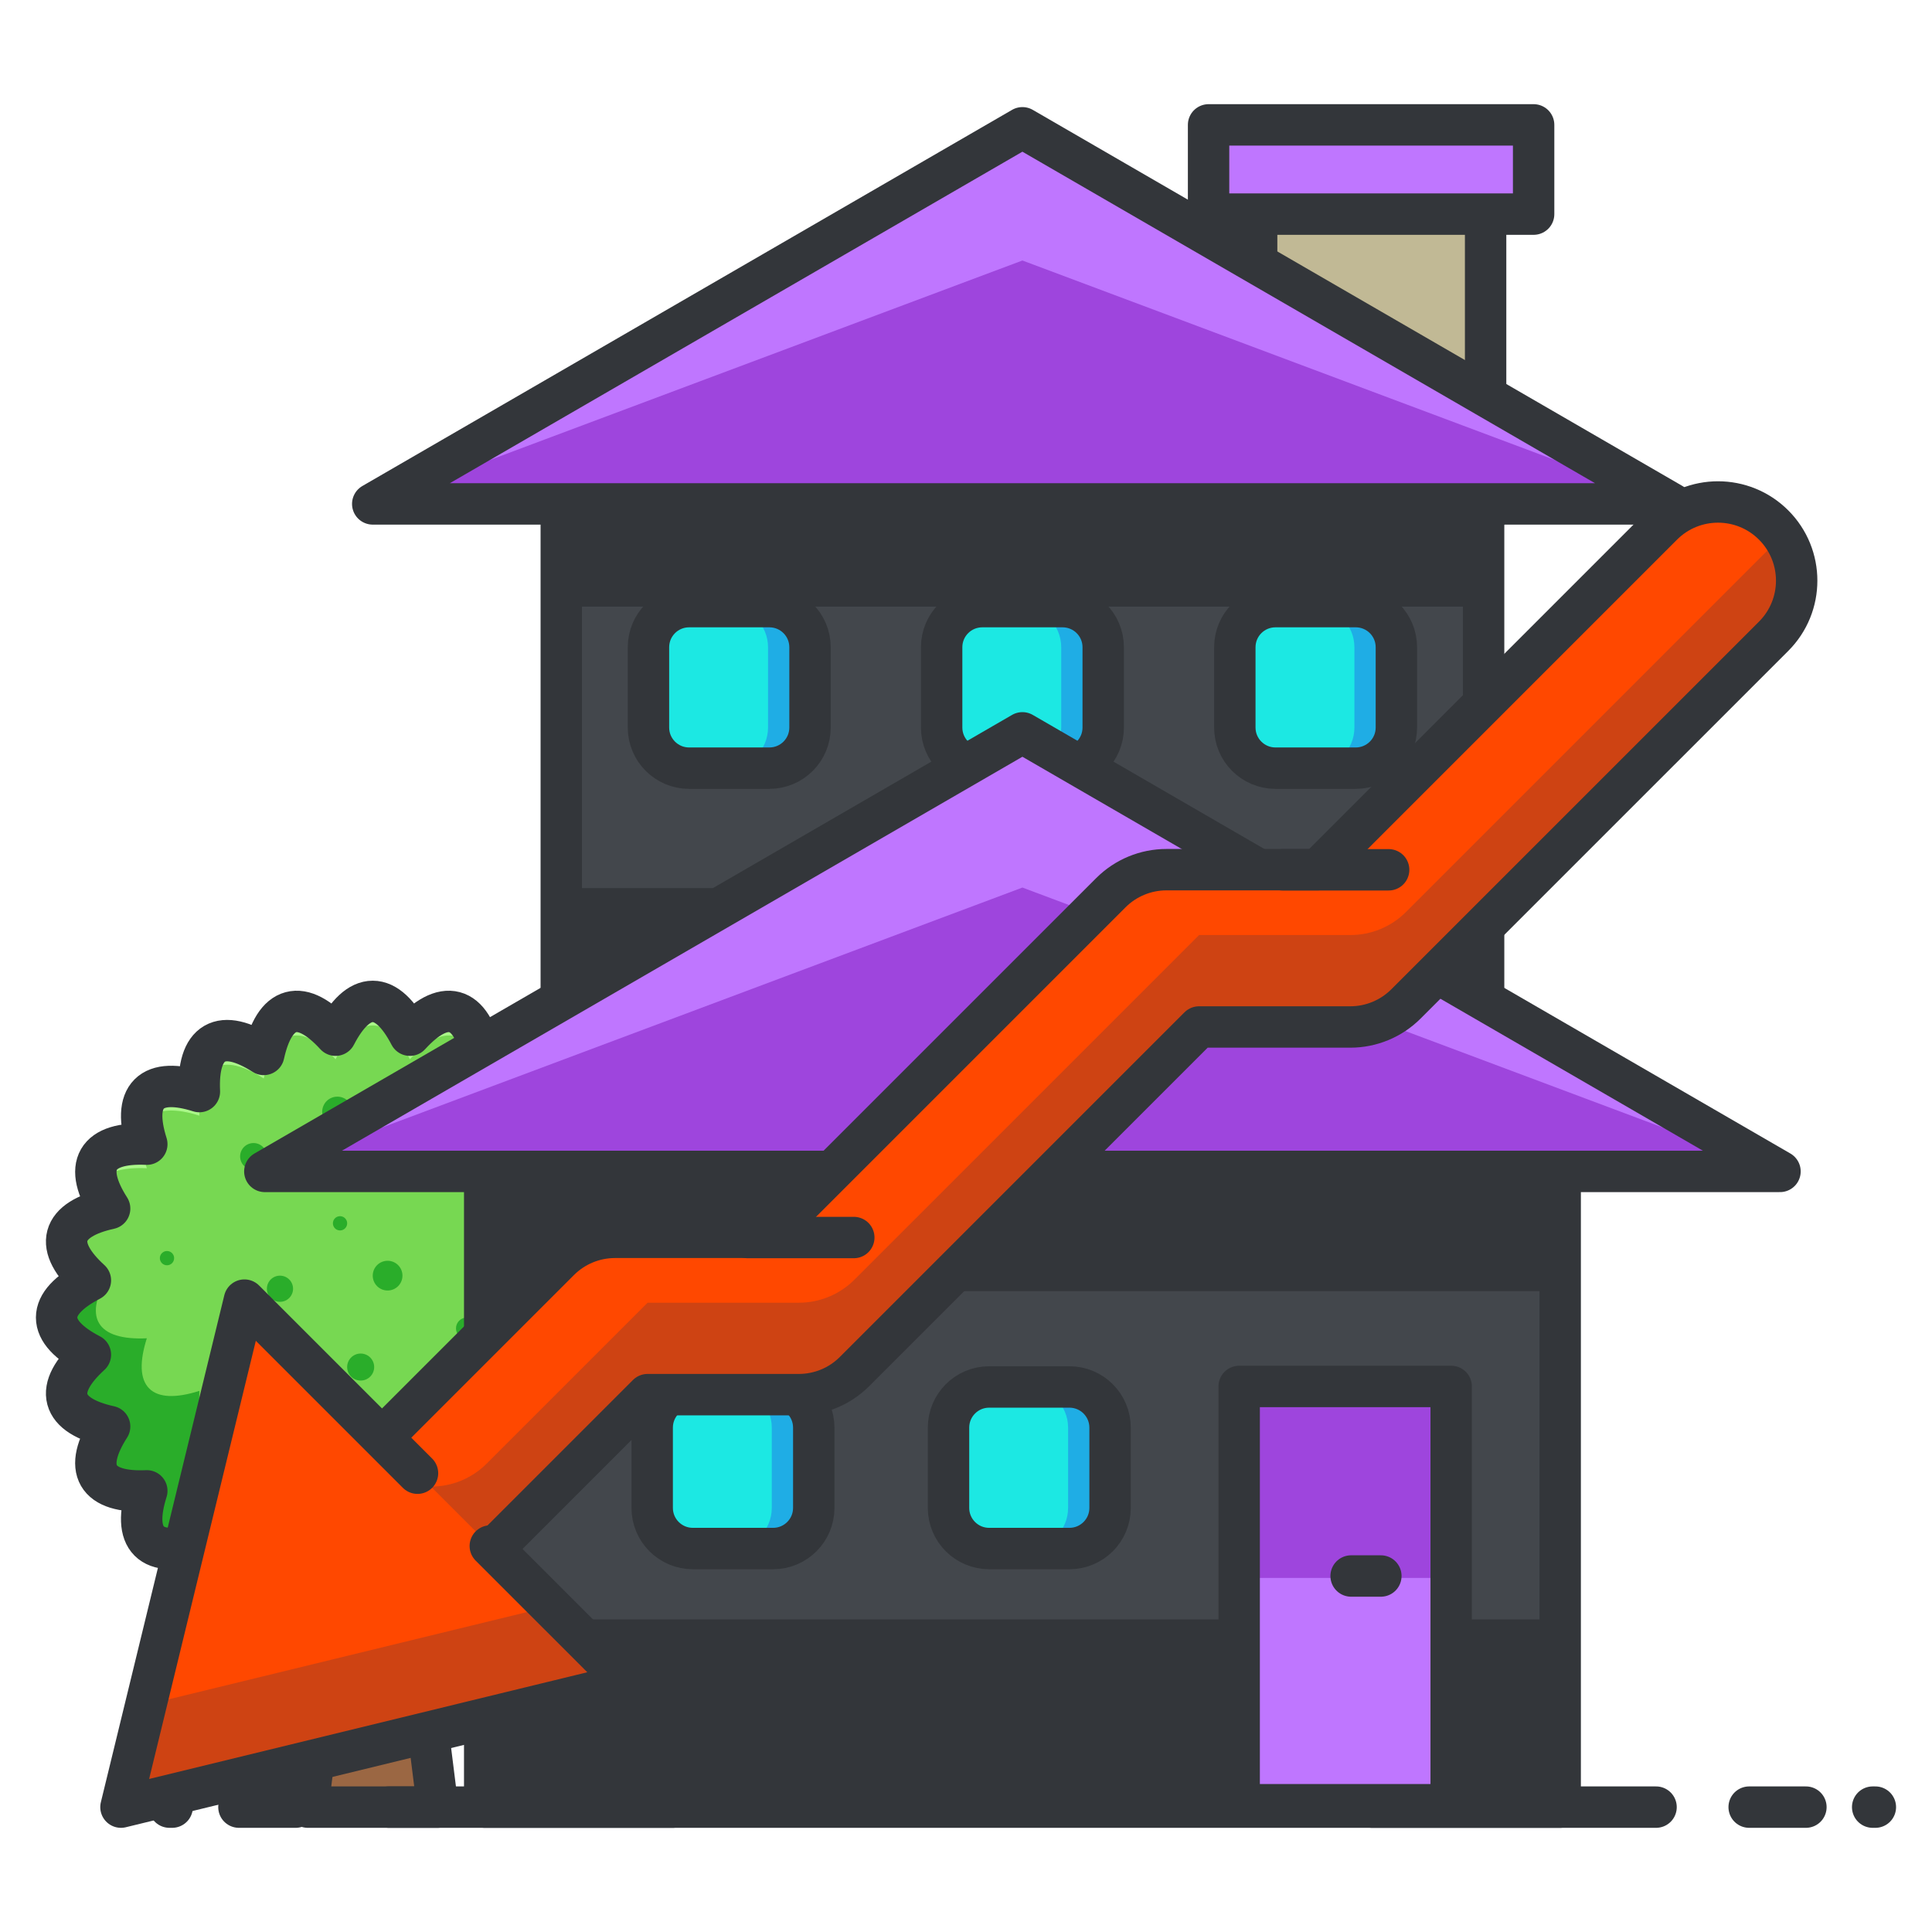 <?xml version="1.0" encoding="utf-8"?>
<!-- Generator: Adobe Illustrator 16.0.0, SVG Export Plug-In . SVG Version: 6.00 Build 0)  -->
<!DOCTYPE svg PUBLIC "-//W3C//DTD SVG 1.1//EN" "http://www.w3.org/Graphics/SVG/1.1/DTD/svg11.dtd">
<svg version="1.1" id="Layer_1" xmlns="http://www.w3.org/2000/svg" xmlns:xlink="http://www.w3.org/1999/xlink" x="0px" y="0px"
	 width="140px" height="140px" viewBox="0 0 140 140" style="enable-background:new 0 0 140 140;" xml:space="preserve">
<style type="text/css">
<![CDATA[
	.st0{fill:#7A62F4;}
	.st1{fill:#7A8A91;}
	.st2{fill:#AA3154;}
	.st3{fill:#474B4F;}
	.st4{fill:#474C51;}
	.st5{fill:#477184;}
	.st6{fill:#AA8D5E;}
	.st7{fill:#AAF789;}
	.st8{fill:#7BE6FF;}
	.st9{fill:#7C66D8;}
	.st10{fill:#7CC0D8;}
	.st11{fill:#495359;}
	.st12{fill:#49DB7A;}
	.st13{fill:#49E500;}
	.st14{fill:#7DA8AA;}
	
		.st15{fill:none;stroke:#7C9199;stroke-width:3;stroke-linecap:round;stroke-linejoin:round;stroke-miterlimit:10;stroke-dasharray:5;}
	.st16{fill:#AD9F7F;}
	.st17{fill:none;stroke:#D3ECEF;stroke-linecap:round;stroke-linejoin:round;stroke-miterlimit:10;}
	.st18{fill:none;stroke:#C42323;stroke-width:3;stroke-linecap:round;stroke-linejoin:round;stroke-miterlimit:10;}
	.st19{fill:#AE52FF;}
	.st20{fill:#10DEF9;}
	.st21{fill:none;stroke:#267DC4;stroke-width:3;stroke-linecap:round;stroke-linejoin:round;stroke-miterlimit:10;}
	.st22{fill:#1162BA;}
	.st23{fill:#E02F2F;}
	.st24{fill:#E05368;}
	.st25{fill:#AFBFCE;}
	.st26{fill:#AFC8DD;}
	.st27{fill:#E0CC77;}
	.st28{fill:#1247B2;}
	.st29{fill:#E0DECE;}
	.st30{fill:#E0FF9C;}
	.st31{fill:none;stroke:#E21A32;stroke-linecap:round;stroke-linejoin:round;stroke-miterlimit:10;}
	.st32{fill:#13D626;}
	.st33{fill:#E2823B;}
	.st34{fill:#1462EF;}
	.st35{fill:#14B0ED;}
	.st36{fill:#1576EA;}
	.st37{fill:#15BDFF;}
	.st38{fill:#1613A5;}
	.st39{fill:#4A5056;}
	.st40{fill:#E55166;}
	.st41{fill:#E55A6B;}
	.st42{fill:#E56171;}
	.st43{fill:none;stroke:#79CC7E;stroke-width:2;stroke-linecap:round;stroke-linejoin:round;stroke-miterlimit:10;}
	.st44{fill:#4B6466;}
	.st45{opacity:0.4;fill:#79CC7E;}
	.st46{fill:#E6F1F4;}
	.st47{fill:#E6F2FC;}
	.st48{fill:#4C6362;}
	.st49{fill:#18AA67;}
	.st50{fill:#4D4D91;}
	.st51{fill:#4D575B;}
	.st52{fill:#E88E0C;}
	.st53{fill:#4DADCE;}
	.st54{fill:#E8E8E8;}
	.st55{opacity:0.3;fill:#9AA5A4;}
	.st56{fill:#80C3FF;}
	.st57{fill:#B066FF;}
	.st58{fill:#818F91;}
	.st59{fill:#B0D1D6;}
	.st60{fill:#B1DBDD;}
	.st61{fill:#B2104E;}
	.st62{fill:none;stroke:#FCFAE8;stroke-width:3;stroke-linecap:round;stroke-linejoin:round;stroke-miterlimit:10;}
	.st63{fill:#B2D1C7;}
	.st64{fill:#83ED3E;}
	.st65{fill:#83ED88;}
	.st66{fill:#8461BC;}
	.st67{fill:#84692C;}
	.st68{fill:#B3C9E2;}
	.st69{fill:none;stroke:#ED8700;stroke-width:3;stroke-linecap:round;stroke-linejoin:round;}
	.st70{fill:none;stroke:#64E2DC;stroke-width:3;stroke-linecap:round;stroke-linejoin:round;stroke-miterlimit:10;}
	.st71{fill:none;stroke:#33363A;stroke-width:3;stroke-linecap:round;stroke-linejoin:round;stroke-miterlimit:10;}
	.st72{fill:none;stroke:#33363A;stroke-width:4;stroke-linecap:round;stroke-linejoin:round;stroke-miterlimit:10;}
	.st73{fill:#85A7A8;}
	.st74{fill:#85C606;}
	.st75{fill:none;stroke:#33363A;stroke-width:5;stroke-linecap:round;stroke-linejoin:round;stroke-miterlimit:10;}
	.st76{fill:#86B2A2;}
	.st77{fill:#EA3D6A;}
	.st78{fill:#875835;}
	.st79{fill:#EA9706;}
	.st80{fill:#1C19AF;}
	.st81{fill:#EAAA0A;}
	.st82{fill:#EABC73;}
	.st83{fill:#EADFB2;}
	.st84{fill:#EAE4BE;}
	.st85{fill:#EAF2F9;}
	.st86{fill:#B7883D;}
	.st87{fill:#1CE5C3;}
	.st88{fill:#1CE8E3;}
	.st89{fill:#B7F467;}
	.st90{fill:none;stroke:#36B0CC;stroke-width:3;stroke-linecap:round;stroke-linejoin:round;stroke-miterlimit:10;}
	.st91{fill:#EBEDD3;}
	.st92{fill:none;stroke:#FFB000;stroke-width:3;stroke-linecap:round;stroke-linejoin:round;stroke-dasharray:8.275,8.275;}
	.st93{fill:#1DA834;}
	.st94{fill:#1DC8CC;}
	.st95{fill:#8957CE;}
	.st96{fill:#B8D3D1;}
	.st97{fill:#89A3A3;}
	.st98{fill:#1E91F9;}
	.st99{fill:#B969FF;}
	.st100{fill:#1EA6E2;}
	.st101{fill:#FFFFFF;stroke:#FFFFFF;stroke-width:2;stroke-linecap:round;stroke-linejoin:round;stroke-miterlimit:10;}
	.st102{fill:#ED4706;}
	.st103{fill:#EDA411;}
	.st104{fill:#EDDE88;}
	.st105{fill:#EDF4F4;}
	.st106{fill:#5050E2;}
	.st107{fill:#1FADE5;}
	.st108{enable-background:new    ;}
	.st109{fill:#EF4D4D;}
	.st110{fill:#EF6F7B;}
	.st111{fill:#EF9681;}
	.st112{fill:#EFA37D;}
	.st113{fill:#EFB289;}
	.st114{fill:#EFBD59;}
	.st115{fill:#EFCA0F;}
	.st116{fill:#EFEFDF;}
	.st117{fill:#526163;}
	.st118{fill:#529E54;}
	.st119{fill:#52C408;}
	.st120{fill:#5351B7;}
	.st121{fill:none;stroke:#EBEDD3;stroke-linecap:round;stroke-linejoin:round;stroke-miterlimit:10;}
	.st122{fill:#555D60;}
	.st123{fill:#55DBFF;}
	.st124{fill:none;stroke:#FFEF5A;stroke-width:2;stroke-linecap:round;stroke-linejoin:round;stroke-miterlimit:10;}
	.st125{fill:none;stroke:#FFEF5A;stroke-width:4;stroke-linecap:round;stroke-linejoin:round;stroke-miterlimit:10;}
	.st126{fill:none;stroke:#536B7C;stroke-width:3;stroke-linecap:round;stroke-linejoin:round;stroke-miterlimit:10;}
	.st127{fill:#8A9199;}
	.st128{fill:#8A998A;}
	.st129{fill:#8CE5E2;}
	.st130{fill:#BC3150;}
	.st131{fill:#595F66;}
	.st132{fill:#BC8B4B;}
	.st133{fill:#8DABC9;}
	.st134{fill:#8E7EED;}
	.st135{fill:#8EC1C1;}
	.st136{fill:#20BCF2;}
	.st137{fill:#8F56D8;}
	.st138{fill:#BEDD05;}
	.st139{fill:none;stroke:#EAD7FF;stroke-width:3;stroke-linecap:round;stroke-linejoin:round;stroke-miterlimit:10;}
	.st140{fill:#2178F7;}
	.st141{fill:#219B1E;}
	.st142{fill:#BF76FF;}
	.st143{fill:none;stroke:#88CCFF;stroke-width:3;stroke-linecap:round;stroke-linejoin:round;stroke-miterlimit:10;}
	.st144{fill:#22A1EF;}
	.st145{fill:#237AF9;}
	.st146{fill:#F2790C;}
	.st147{fill:#246DED;}
	.st148{fill:#F3FAFF;}
	.st149{fill:#25C10A;}
	.st150{fill:#F42535;}
	.st151{fill:#F4921E;}
	.st152{fill:#F4AB0B;}
	.st153{fill:#F4F3E9;}
	.st154{fill:#5A5F63;}
	.st155{fill:#26A3F7;}
	.st156{fill:#F5FEFF;}
	.st157{fill:#277AF4;}
	.st158{fill:#2792F4;}
	.st159{fill:#279377;}
	.st160{fill:#27C927;}
	.st161{fill:#5C2DE0;}
	.st162{fill:#F7441C;}
	.st163{fill:#F7910B;}
	.st164{fill:#F79E00;}
	.st165{fill:none;stroke:#FFB000;stroke-width:3;stroke-linecap:round;stroke-linejoin:round;}
	.st166{fill:#5D3EDD;}
	.st167{fill:#29CDFF;}
	.st168{fill:#5E6870;}
	.st169{fill:#F9A858;}
	.st170{fill:#F9C19B;}
	.st171{fill:#F9E446;}
	.st172{fill:#5F666B;}
	.st173{fill:#5FCE96;}
	.st174{fill:#90B2B1;}
	.st175{fill:#91EA57;}
	.st176{fill:#C11E5C;}
	.st177{fill:#C14830;}
	.st178{fill:#C17E25;}
	.st179{fill:#C1B995;}
	.st180{fill:#C1BFA7;}
	.st181{fill:none;stroke:#F9EF95;stroke-width:3;stroke-linecap:round;stroke-linejoin:round;stroke-miterlimit:10;}
	.st182{fill:#92E0FF;}
	.st183{fill:#92FC6B;}
	.st184{fill:#C28AE2;}
	.st185{fill:#939DA3;}
	.st186{fill:#C3D8D6;}
	.st187{fill:#C3DFE0;}
	.st188{fill:#C42323;}
	.st189{fill:#C4415B;}
	.st190{fill:#C480FF;}
	.st191{fill:#95AF68;}
	.st192{fill:#2A8BF4;}
	.st193{fill:#2AAD2A;}
	.st194{fill:#C5E3EA;}
	.st195{fill:#C63C4D;}
	.st196{fill:#C67A6D;}
	.st197{fill:#C6BA9B;}
	.st198{fill:#FC4259;}
	.st199{fill:#FC90A2;}
	.st200{fill:#C8DBDB;}
	.st201{fill:#FCC322;}
	.st202{fill:#FCDECA;}
	.st203{fill:#FCF8E6;}
	.st204{fill:#2E6ECC;}
	.st205{fill:#FCFCB9;}
	.st206{fill:none;stroke:#FFB000;stroke-width:3;stroke-linecap:round;stroke-linejoin:round;stroke-dasharray:8.028,8.028;}
	.st207{fill:#C9E1F2;}
	.st208{fill:#FDFFFF;}
	.st209{fill:#FF315D;}
	.st210{fill:#FF3636;}
	.st211{fill:#FF4800;}
	.st212{fill:#FF502E;}
	.st213{fill:#FF5B00;}
	.st214{fill:#FF647E;}
	.st215{fill:#FF6B06;}
	.st216{fill:#FF7639;}
	.st217{fill:#FF7892;}
	.st218{fill:#FF7900;}
	.st219{fill:#FF8103;}
	.st220{fill:#FF8500;}
	.st221{fill:#FF9100;}
	.st222{fill:#FF9700;}
	.st223{fill:#FF9E12;}
	.st224{fill:#61BBFF;}
	.st225{fill:#FFA300;}
	.st226{fill:#FFAA00;}
	.st227{fill:#FFABBF;}
	.st228{fill:#FFB000;}
	.st229{fill:#FFB206;}
	.st230{fill:#FFBC00;}
	.st231{fill:#FFBF31;}
	.st232{fill:#FFC1AE;}
	.st233{fill:#FFC200;}
	.st234{fill:#FFC757;}
	.st235{fill:#FFC817;}
	.st236{fill:#FFCE00;}
	.st237{fill:#FFD243;}
	.st238{fill:#FFD400;}
	.st239{fill:#FFD833;}
	.st240{fill:#FFD9C0;}
	.st241{fill:#FFDC10;}
	.st242{fill:#FFDE52;}
	.st243{fill:#FFE108;}
	.st244{fill:#FFE10B;}
	.st245{fill:#FFE31A;}
	.st246{fill:#FFE448;}
	.st247{fill:#FFE8C2;}
	.st248{fill:#FFE98F;}
	.st249{fill:#FFEB5A;}
	.st250{fill:#FFEDA1;}
	.st251{fill:#FFF19C;}
	.st252{fill:#FFF6E1;}
	.st253{fill:#FFF87B;}
	.st254{fill:#FFF8C7;}
	.st255{fill:#FFFCEE;}
	.st256{fill:#FFFFFF;}
	.st257{fill:#62CEDD;}
	.st258{fill:#636E72;}
	.st259{fill:none;stroke:#DDAC24;stroke-width:2;stroke-linecap:round;stroke-linejoin:round;stroke-miterlimit:10;}
	.st260{fill:#64BDFF;}
	.st261{fill:#64E2DC;}
	.st262{fill:none;stroke:#33363A;stroke-linecap:round;stroke-linejoin:round;stroke-miterlimit:10;}
	.st263{fill:#66797F;}
	.st264{fill:none;stroke:#EBC0F9;stroke-width:3;stroke-linecap:round;stroke-linejoin:round;stroke-miterlimit:10;}
	.st265{fill:#9AC1C1;}
	.st266{fill:#676E72;}
	.st267{fill:#677F7F;}
	.st268{fill:#678B99;}
	.st269{fill:#9B0751;}
	.st270{fill:#9B6743;}
	.st271{fill:#9B7335;}
	.st272{fill:none;stroke:#E0FF9C;stroke-width:3;stroke-linecap:round;stroke-linejoin:round;stroke-miterlimit:10;}
	.st273{fill:#CAD7E5;}
	.st274{fill:#CAE5E3;}
	.st275{fill:none;stroke:#FFD815;stroke-width:3;stroke-linecap:round;stroke-linejoin:round;stroke-miterlimit:10;}
	.st276{fill:none;stroke:#64C0F9;stroke-width:3;stroke-linecap:round;stroke-linejoin:round;stroke-miterlimit:10;}
	.st277{fill:#68B6DD;}
	.st278{fill:#CC445B;}
	.st279{fill:none;stroke:#66A8F7;stroke-width:3;stroke-linecap:round;stroke-linejoin:round;stroke-miterlimit:10;}
	.st280{fill:#9D67C1;}
	.st281{fill:#CCFFFF;}
	.st282{fill:#9DC0C4;}
	.st283{fill:#9E2323;}
	.st284{fill:#9E45DD;}
	.st285{fill:#CDDEE0;}
	.st286{fill:#309FD6;}
	.st287{fill:none;stroke:#ED8700;stroke-width:3;stroke-linecap:round;stroke-linejoin:round;stroke-dasharray:7.704,7.704;}
	.st288{fill:#CE4313;}
	.st289{fill:#CEA255;}
	.st290{fill:#9FC1B5;}
	.st291{fill:#3131DD;}
	.st292{fill:#33363A;}
	.st293{fill:#334746;}
	.st294{fill:#3380CC;}
	.st295{fill:#34C166;}
	.st296{fill:#363B3F;}
	.st297{fill:#6A797C;}
	.st298{fill:#33363A;stroke:#33363A;stroke-width:3;stroke-linecap:round;stroke-linejoin:round;stroke-miterlimit:10;}
	.st299{fill:#6C85FF;}
	.st300{opacity:0.2;fill:#3C8DA0;}
	.st301{fill:none;stroke:#5F6266;stroke-width:3;stroke-linecap:round;stroke-linejoin:round;stroke-miterlimit:10;}
	.st302{fill:#00ADDB;}
	.st303{fill:#6F898C;}
	.st304{fill:#6FAF00;}
	.st305{fill:#D0D8CA;}
	.st306{fill:#D0E0EA;}
	.st307{fill:#D0E2F4;}
	.st308{fill:none;stroke:#FFB000;stroke-width:3;stroke-linecap:round;stroke-linejoin:round;stroke-dasharray:7.848,7.848;}
	.st309{fill:none;stroke:#33363A;stroke-width:10;stroke-linecap:round;stroke-linejoin:round;stroke-miterlimit:10;}
	.st310{fill:#04968E;}
	.st311{fill:#D30B49;}
	.st312{fill:#D31818;}
	.st313{fill:#D34624;}
	.st314{fill:#D39F1E;}
	.st315{fill:#D3D1C1;}
	.st316{fill:#D3DADD;}
	.st317{fill:#D3E5EA;}
	.st318{fill:#055E6D;}
	.st319{fill:#059CE8;}
	.st320{fill:#064E7F;}
	.st321{fill:#066782;}
	.st322{fill:#07563C;}
	.st323{fill:#D5E2CC;}
	.st324{fill:#3B4244;}
	.st325{fill:#D60024;}
	.st326{fill:#D6702B;}
	.st327{fill:#D68967;}
	.st328{fill:#D6A545;}
	.st329{fill:#D6CB9D;}
	.st330{fill:#3C4044;}
	.st331{fill:#08BC26;}
	.st332{fill:#097F2A;}
	.st333{fill:none;stroke:#FFAB94;stroke-width:4;stroke-linecap:round;stroke-linejoin:round;stroke-miterlimit:10;}
	.st334{fill:#3D5957;}
	.st335{fill:#3D99F4;}
	.st336{fill:#D8235F;}
	.st337{fill:#D83055;}
	.st338{fill:#D83563;}
	.st339{fill:#D83705;}
	.st340{fill:#D8533D;}
	.st341{fill:#D8D7C0;}
	.st342{fill:#3E9FF7;}
	.st343{fill:#D9F0F4;}
	.st344{fill:#705622;}
	.st345{fill:#70D63A;}
	.st346{fill:#A03F25;}
	.st347{fill:#A07F3C;}
	.st348{opacity:0.6;fill:#2670BF;}
	.st349{fill:#A0BAB9;}
	.st350{fill:#A197FC;}
	.st351{fill:#727B84;}
	.st352{fill:#A1C6C6;}
	.st353{fill:#A23FE8;}
	.st354{fill:#737F73;}
	.st355{fill:#73F4B3;}
	.st356{fill:#A31153;}
	.st357{fill:#748C4F;}
	.st358{fill:#749997;}
	.st359{fill:#0A7BE2;}
	.st360{fill:#0A8989;}
	.st361{fill:#0A912A;}
	.st362{fill:#0A9B3D;}
	.st363{fill:#0A9DBF;}
	.st364{fill:#A53CEF;}
	.st365{fill:#0ABAEA;}
	.st366{fill:#A5BFBF;}
	.st367{fill:#7799AA;}
	.st368{fill:#77D852;}
	.st369{fill:#0C4ABA;}
	.st370{fill:#DAE5E5;}
	.st371{fill:#0CA813;}
	.st372{fill:#788E8D;}
	.st373{fill:#78CFFF;}
	.st374{fill:#A8273D;}
	.st375{fill:#79CC7E;}
	.st376{fill:#0E48DB;}
	.st377{fill:#DCE7EF;}
	.st378{fill:#0E7F24;}
	.st379{fill:#DDAC24;}
	.st380{fill:#DDC872;}
	.st381{fill:#DDE6E8;}
	.st382{fill:#404449;}
	.st383{fill:#0FA88E;}
	.st384{fill:#DEF21D;}
	.st385{fill:#4120CE;}
	.st386{fill:none;stroke:#CCB13E;stroke-width:3;stroke-linecap:round;stroke-linejoin:round;stroke-miterlimit:10;}
	.st387{fill:#41F7D4;}
	.st388{fill:#DFEDEF;}
	.st389{fill:#DFF4E9;}
	.st390{fill:#DFF7F6;}
	.st391{fill:#42E6EA;}
	.st392{fill:#43474C;}
	.st393{fill:#43B1E8;}
	.st394{fill:#44CC7B;}
	.st395{fill:#45484C;}
	.st396{fill:#454A4F;}
	.st397{fill:#45BA0F;}
	.st398{fill:#45CAFF;}
]]>
</style>
<g>
	<g>
		<g>
			<polygon class="st270" points="31.715,130.951 22.305,130.951 24.327,114.77 29.691,114.77 			"/>
			<path class="st78" d="M29.691,114.77h-5.364l-0.897,7.184c0.289-0.238,0.585-0.523,0.887-0.854
				c0.809,1.562,1.725,2.449,2.693,2.449c0.97,0,1.883-0.887,2.693-2.449c0.301,0.33,0.598,0.615,0.887,0.855L29.691,114.77z"/>
		</g>
		<polygon class="st71" points="29.691,114.77 24.327,114.77 22.305,130.951 31.715,130.951 		"/>
		<g>
			<path class="st193" d="M47.468,98.164c1.562-0.811,2.448-1.723,2.448-2.693c0-0.969-0.887-1.883-2.448-2.693
				c1.299-1.186,1.919-2.299,1.667-3.234c-0.25-0.936-1.344-1.59-3.061-1.969c0.946-1.48,1.258-2.717,0.773-3.557
				c-0.484-0.838-1.711-1.188-3.467-1.107c0.531-1.678,0.512-2.951-0.174-3.637s-1.959-0.703-3.635-0.174
				c0.078-1.756-0.27-2.98-1.109-3.467c-0.839-0.484-2.074-0.172-3.557,0.775c-0.378-1.719-1.031-2.812-1.967-3.062
				c-0.938-0.252-2.051,0.369-3.236,1.668c-0.811-1.562-1.724-2.449-2.693-2.449c-0.969,0-1.885,0.887-2.693,2.449
				c-1.187-1.299-2.299-1.92-3.234-1.668c-0.938,0.25-1.591,1.344-1.969,3.062c-1.482-0.947-2.717-1.26-3.557-0.775
				c-0.84,0.486-1.188,1.711-1.108,3.467c-1.677-0.529-2.95-0.512-3.636,0.174s-0.704,1.959-0.174,3.637
				c-1.757-0.08-2.981,0.268-3.467,1.107c-0.484,0.84-0.173,2.076,0.773,3.557c-1.717,0.379-2.811,1.033-3.062,1.969
				s0.369,2.049,1.668,3.234c-1.562,0.811-2.448,1.725-2.448,2.693c0,0.971,0.887,1.885,2.448,2.695
				c-1.299,1.186-1.919,2.297-1.668,3.234s1.345,1.59,3.062,1.969c-0.947,1.48-1.258,2.715-0.773,3.557
				c0.484,0.838,1.71,1.186,3.467,1.107c-0.531,1.676-0.512,2.949,0.174,3.637c0.686,0.684,1.959,0.703,3.635,0.172
				c-0.078,1.758,0.27,2.982,1.109,3.467s2.074,0.174,3.557-0.773c0.377,1.717,1.031,2.811,1.967,3.062
				c0.938,0.25,2.05-0.369,3.236-1.668c0.809,1.561,1.725,2.449,2.693,2.449c0.97,0,1.883-0.889,2.693-2.449
				c1.186,1.299,2.299,1.918,3.235,1.668c0.937-0.252,1.59-1.346,1.968-3.062c1.482,0.947,2.718,1.26,3.557,0.773
				c0.84-0.484,1.188-1.709,1.109-3.467c1.676,0.531,2.949,0.514,3.635-0.172c0.686-0.688,0.705-1.961,0.174-3.639
				c1.757,0.08,2.982-0.268,3.467-1.105c0.484-0.842,0.174-2.076-0.773-3.557c1.717-0.379,2.811-1.033,3.061-1.969
				C49.387,100.463,48.767,99.352,47.468,98.164z"/>
			<path class="st368" d="M46.848,95.871c0.484-0.84,0.174-2.074-0.773-3.557c1.717-0.379,2.811-1.033,3.061-1.969
				c0.025-0.092,0.035-0.189,0.044-0.285c0.002-0.039,0.009-0.078,0.008-0.117c0.001-0.037-0.006-0.076-0.008-0.113
				c-0.009-0.098-0.019-0.193-0.044-0.287c-0.25-0.936-1.344-1.59-3.061-1.969c0.946-1.48,1.258-2.717,0.773-3.557
				c-0.484-0.838-1.711-1.188-3.467-1.107c0.531-1.678,0.512-2.951-0.174-3.637s-1.959-0.703-3.635-0.174
				c0.078-1.756-0.27-2.98-1.109-3.467c-0.839-0.484-2.074-0.172-3.557,0.775c-0.378-1.719-1.031-2.812-1.967-3.062
				c-0.938-0.252-2.051,0.369-3.236,1.668c-0.811-1.562-1.724-2.449-2.693-2.449c-0.969,0-1.885,0.887-2.693,2.449
				c-1.187-1.299-2.299-1.92-3.234-1.668c-0.938,0.25-1.591,1.344-1.969,3.062c-1.482-0.947-2.717-1.26-3.557-0.775
				c-0.84,0.486-1.188,1.711-1.108,3.467c-1.677-0.529-2.95-0.512-3.636,0.174s-0.704,1.959-0.174,3.637
				c-1.757-0.08-2.981,0.268-3.467,1.107c-0.484,0.84-0.173,2.076,0.773,3.557c-1.717,0.379-2.811,1.033-3.062,1.969
				c-0.024,0.094-0.035,0.189-0.044,0.287c-0.001,0.037-0.008,0.076-0.008,0.113c0,0.039,0.007,0.078,0.008,0.117
				c0.009,0.096,0.02,0.193,0.044,0.285c0.251,0.936,1.345,1.59,3.062,1.969c-0.947,1.482-1.258,2.717-0.773,3.557
				s1.71,1.188,3.467,1.107c-0.531,1.678-0.512,2.951,0.174,3.637s1.959,0.705,3.635,0.174c-0.078,1.756,0.27,2.98,1.109,3.467
				c0.84,0.484,2.074,0.172,3.557-0.773c0.377,1.717,1.031,2.811,1.967,3.061c0.938,0.25,2.05-0.369,3.236-1.668
				c0.809,1.562,1.725,2.449,2.693,2.449c0.97,0,1.883-0.887,2.693-2.447c1.186,1.297,2.299,1.916,3.235,1.666
				s1.59-1.344,1.968-3.061c1.482,0.945,2.718,1.258,3.557,0.773c0.84-0.484,1.188-1.711,1.109-3.467
				c1.676,0.531,2.949,0.512,3.635-0.174s0.705-1.959,0.174-3.637C45.138,97.059,46.363,96.711,46.848,95.871z"/>
			<g>
				<path class="st7" d="M10.812,81.018c0.686-0.686,1.959-0.705,3.636-0.174c-0.079-1.758,0.269-2.982,1.108-3.467
					s2.074-0.174,3.557,0.773c0.378-1.719,1.031-2.812,1.969-3.062c0.936-0.252,2.048,0.369,3.234,1.668
					c0.809-1.562,1.725-2.449,2.693-2.449c0.97,0,1.883,0.887,2.693,2.449c1.186-1.299,2.299-1.92,3.236-1.668
					c0.936,0.25,1.589,1.344,1.967,3.062c1.482-0.947,2.718-1.26,3.557-0.773c0.84,0.484,1.188,1.709,1.109,3.467
					c1.676-0.531,2.949-0.512,3.635,0.174c0.215,0.213,0.357,0.492,0.445,0.818c0.213-1.146,0.084-2.033-0.445-2.562
					c-0.686-0.686-1.959-0.703-3.635-0.174c0.078-1.756-0.27-2.98-1.109-3.467c-0.839-0.484-2.074-0.172-3.557,0.775
					c-0.378-1.719-1.031-2.812-1.967-3.062c-0.938-0.252-2.051,0.369-3.236,1.668c-0.811-1.562-1.724-2.449-2.693-2.449
					c-0.969,0-1.885,0.887-2.693,2.449c-1.187-1.299-2.299-1.92-3.234-1.668c-0.938,0.25-1.591,1.344-1.969,3.062
					c-1.482-0.947-2.717-1.26-3.557-0.775c-0.84,0.486-1.188,1.711-1.108,3.467c-1.677-0.529-2.95-0.512-3.636,0.174
					c-0.529,0.529-0.658,1.416-0.444,2.562C10.455,81.51,10.598,81.23,10.812,81.018z"/>
				<path class="st7" d="M43.381,84.652c1.756-0.08,2.982,0.27,3.467,1.109c0.021,0.037,0.035,0.082,0.055,0.123
					c0.232-0.738,0.23-1.373-0.055-1.867c-0.451-0.779-1.546-1.129-3.107-1.113C43.706,83.42,43.586,84.006,43.381,84.652z"/>
				<path class="st7" d="M7.172,85.76c0.485-0.838,1.71-1.188,3.467-1.107c-0.204-0.646-0.325-1.232-0.359-1.748
					c-1.561-0.018-2.656,0.334-3.107,1.113c-0.285,0.494-0.288,1.129-0.055,1.867C7.137,85.844,7.149,85.799,7.172,85.76z"/>
			</g>
			<path class="st71" d="M47.468,98.164c1.562-0.811,2.448-1.723,2.448-2.693c0-0.969-0.887-1.883-2.448-2.693
				c1.299-1.186,1.919-2.299,1.667-3.234c-0.25-0.936-1.344-1.59-3.061-1.969c0.946-1.48,1.258-2.717,0.773-3.557
				c-0.484-0.838-1.711-1.188-3.467-1.107c0.531-1.678,0.512-2.951-0.174-3.637s-1.959-0.703-3.635-0.174
				c0.078-1.756-0.27-2.98-1.109-3.467c-0.839-0.484-2.074-0.172-3.557,0.775c-0.378-1.719-1.031-2.812-1.967-3.062
				c-0.938-0.252-2.051,0.369-3.236,1.668c-0.811-1.562-1.724-2.449-2.693-2.449c-0.969,0-1.885,0.887-2.693,2.449
				c-1.187-1.299-2.299-1.92-3.234-1.668c-0.938,0.25-1.591,1.344-1.969,3.062c-1.482-0.947-2.717-1.26-3.557-0.775
				c-0.84,0.486-1.188,1.711-1.108,3.467c-1.677-0.529-2.95-0.512-3.636,0.174s-0.704,1.959-0.174,3.637
				c-1.757-0.08-2.981,0.268-3.467,1.107c-0.484,0.84-0.173,2.076,0.773,3.557c-1.717,0.379-2.811,1.033-3.062,1.969
				s0.369,2.049,1.668,3.234c-1.562,0.811-2.448,1.725-2.448,2.693c0,0.971,0.887,1.885,2.448,2.695
				c-1.299,1.186-1.919,2.297-1.668,3.234s1.345,1.59,3.062,1.969c-0.947,1.48-1.258,2.715-0.773,3.557
				c0.484,0.838,1.71,1.186,3.467,1.107c-0.531,1.676-0.512,2.949,0.174,3.637c0.686,0.684,1.959,0.703,3.635,0.172
				c-0.078,1.758,0.27,2.982,1.109,3.467s2.074,0.174,3.557-0.773c0.377,1.717,1.031,2.811,1.967,3.062
				c0.938,0.25,2.05-0.369,3.236-1.668c0.809,1.561,1.725,2.449,2.693,2.449c0.97,0,1.883-0.889,2.693-2.449
				c1.186,1.299,2.299,1.918,3.235,1.668c0.937-0.252,1.59-1.346,1.968-3.062c1.482,0.947,2.718,1.26,3.557,0.773
				c0.84-0.484,1.188-1.709,1.109-3.467c1.676,0.531,2.949,0.514,3.635-0.172c0.686-0.688,0.705-1.961,0.174-3.639
				c1.757,0.08,2.982-0.268,3.467-1.105c0.484-0.842,0.174-2.076-0.773-3.557c1.717-0.379,2.811-1.033,3.061-1.969
				C49.387,100.463,48.767,99.352,47.468,98.164z"/>
		</g>
		<circle class="st193" cx="18.37" cy="83.799" r="0.97"/>
		<ellipse class="st193" cx="18.371" cy="94.463" rx="0" ry="0.129"/>
		<circle class="st193" cx="28.087" cy="92.438" r="1.077"/>
		<circle class="st193" cx="24.64" cy="88.646" r="0.517"/>
		<circle class="st193" cx="31.104" cy="83.605" r="1.939"/>
		<circle class="st193" cx="37.499" cy="90.652" r="0.708"/>
		<circle class="st193" cx="12.101" cy="91.17" r="0.517"/>
		<circle class="st193" cx="17.886" cy="98.568" r="0.485"/>
		<circle class="st193" cx="26.135" cy="99.062" r="0.979"/>
		<circle class="st193" cx="20.288" cy="93.387" r="0.948"/>
		<circle class="st193" cx="33.831" cy="96.26" r="0.788"/>
		<circle class="st193" cx="24.446" cy="80.566" r="1.099"/>
		<circle class="st193" cx="41.121" cy="87.807" r="0.97"/>
		<g>
			<line class="st71" x1="36.334" y1="120.541" x2="31.229" y2="125.648"/>
			<line class="st71" x1="33.181" y1="119.375" x2="33.181" y2="123.096"/>
		</g>
	</g>
	<g>
		<g>
			<g>
				<rect x="91.061" y="15.453" class="st179" width="16.592" height="21.9"/>
				<rect x="91.061" y="15.453" class="st71" width="16.592" height="21.9"/>
				<g>
					<rect x="87.578" y="9.049" class="st142" width="23.554" height="6.467"/>
					<rect x="87.578" y="9.049" class="st71" width="23.554" height="6.467"/>
				</g>
				<g>
					<g>
						<g>
							<g>
								<rect x="40.672" y="28.916" class="st392" width="66.836" height="47.105"/>
								<rect x="40.672" y="64.355" class="st292" width="67.775" height="11.516"/>
								<rect x="40.672" y="28.916" class="st292" width="66.836" height="15.041"/>
								<rect x="40.672" y="28.916" class="st71" width="66.836" height="47.105"/>
								<g>
									<polyline class="st142" points="27.01,36.516 74.088,9.26 121.168,36.516 									"/>
									<polyline class="st284" points="27.01,36.516 74.088,18.877 121.168,36.516 									"/>
									<polygon class="st71" points="74.088,9.26 27.01,36.516 121.168,36.516 									"/>
								</g>
							</g>
						</g>
					</g>
				</g>
			</g>
		</g>
		<g>
			<g>
				<path class="st88" d="M49.934,55.664c-1.625,0-2.944-1.318-2.944-2.943v-5.818c0-1.629,1.319-2.945,2.944-2.945h5.818
					c1.628,0,2.945,1.316,2.945,2.945v5.818c0,1.625-1.317,2.943-2.945,2.943H49.934z"/>
				<path class="st107" d="M58.697,52.721v-5.818c0-1.629-1.317-2.945-2.945-2.945h-3.043c1.627,0,2.946,1.316,2.946,2.945v5.818
					c0,1.625-1.319,2.943-2.946,2.943h3.043C57.38,55.664,58.697,54.346,58.697,52.721z"/>
				<path class="st71" d="M49.934,55.664c-1.625,0-2.944-1.318-2.944-2.943v-5.818c0-1.629,1.319-2.945,2.944-2.945h5.818
					c1.628,0,2.945,1.316,2.945,2.945v5.818c0,1.625-1.317,2.943-2.945,2.943H49.934z"/>
			</g>
			<g>
				<path class="st88" d="M71.18,55.664c-1.626,0-2.945-1.318-2.945-2.943v-5.818c0-1.629,1.319-2.945,2.945-2.945h5.818
					c1.627,0,2.945,1.316,2.945,2.945v5.818c0,1.625-1.318,2.943-2.945,2.943H71.18z"/>
				<path class="st107" d="M79.943,52.721v-5.818c0-1.629-1.318-2.945-2.945-2.945h-3.045c1.628,0,2.947,1.316,2.947,2.945v5.818
					c0,1.625-1.319,2.943-2.947,2.943h3.045C78.625,55.664,79.943,54.346,79.943,52.721z"/>
				<path class="st71" d="M71.18,55.664c-1.626,0-2.945-1.318-2.945-2.943v-5.818c0-1.629,1.319-2.945,2.945-2.945h5.818
					c1.627,0,2.945,1.316,2.945,2.945v5.818c0,1.625-1.318,2.943-2.945,2.943H71.18z"/>
			</g>
			<g>
				<path class="st88" d="M92.424,55.664c-1.625,0-2.944-1.318-2.944-2.943v-5.818c0-1.629,1.319-2.945,2.944-2.945h5.818
					c1.628,0,2.945,1.316,2.945,2.945v5.818c0,1.625-1.317,2.943-2.945,2.943H92.424z"/>
				<path class="st107" d="M101.188,52.721v-5.818c0-1.629-1.317-2.945-2.945-2.945h-3.043c1.627,0,2.946,1.316,2.946,2.945v5.818
					c0,1.625-1.319,2.943-2.946,2.943h3.043C99.87,55.664,101.188,54.346,101.188,52.721z"/>
				<path class="st71" d="M92.424,55.664c-1.625,0-2.944-1.318-2.944-2.943v-5.818c0-1.629,1.319-2.945,2.944-2.945h5.818
					c1.628,0,2.945,1.316,2.945,2.945v5.818c0,1.625-1.317,2.943-2.945,2.943H92.424z"/>
			</g>
		</g>
		<g>
			<g>
				<g>
					<g>
						<g>
							<g>
								<rect x="35.123" y="76.021" class="st392" width="77.934" height="54.93"/>
								<rect x="35.123" y="117.348" class="st292" width="79.029" height="13.428"/>
								<rect x="35.123" y="76.021" class="st292" width="77.934" height="17.539"/>
								<rect x="35.123" y="76.021" class="st71" width="77.934" height="54.93"/>
								<g>
									<polyline class="st142" points="19.191,84.885 74.088,53.104 128.985,84.885 									"/>
									<polyline class="st284" points="19.191,84.885 74.088,64.316 128.985,84.885 									"/>
									<polygon class="st71" points="74.088,53.104 19.191,84.885 128.985,84.885 									"/>
								</g>
							</g>
						</g>
					</g>
				</g>
			</g>
		</g>
		<g>
			<path class="st88" d="M50.205,112.213c-1.627,0-2.945-1.318-2.945-2.943v-5.818c0-1.629,1.318-2.947,2.945-2.947h5.818
				c1.627,0,2.945,1.318,2.945,2.947v5.818c0,1.625-1.318,2.943-2.945,2.943H50.205z"/>
			<path class="st107" d="M58.969,109.27v-5.818c0-1.629-1.318-2.947-2.945-2.947h-3.045c1.628,0,2.947,1.318,2.947,2.947v5.818
				c0,1.625-1.319,2.943-2.947,2.943h3.045C57.65,112.213,58.969,110.895,58.969,109.27z"/>
			<path class="st71" d="M50.205,112.213c-1.627,0-2.945-1.318-2.945-2.943v-5.818c0-1.629,1.318-2.947,2.945-2.947h5.818
				c1.627,0,2.945,1.318,2.945,2.947v5.818c0,1.625-1.318,2.943-2.945,2.943H50.205z"/>
		</g>
		<g>
			<path class="st88" d="M71.676,112.213c-1.625,0-2.943-1.318-2.943-2.943v-5.818c0-1.629,1.318-2.947,2.943-2.947h5.819
				c1.627,0,2.945,1.318,2.945,2.947v5.818c0,1.625-1.318,2.943-2.945,2.943H71.676z"/>
			<path class="st107" d="M80.44,109.27v-5.818c0-1.629-1.318-2.947-2.945-2.947h-3.046c1.629,0,2.949,1.318,2.949,2.947v5.818
				c0,1.625-1.32,2.943-2.949,2.943h3.046C79.122,112.213,80.44,110.895,80.44,109.27z"/>
			<path class="st71" d="M71.676,112.213c-1.625,0-2.943-1.318-2.943-2.943v-5.818c0-1.629,1.318-2.947,2.943-2.947h5.819
				c1.627,0,2.945,1.318,2.945,2.947v5.818c0,1.625-1.318,2.943-2.945,2.943H71.676z"/>
		</g>
		<g>
			<rect x="89.795" y="100.467" class="st284" width="15.363" height="30.309"/>
			<rect x="89.795" y="114.342" class="st142" width="15.363" height="16.434"/>
			<rect x="89.795" y="100.467" class="st71" width="15.363" height="30.309"/>
			<line class="st71" x1="97.907" y1="114.203" x2="100.062" y2="114.203"/>
		</g>
		<g>
			<g>
				<line class="st71" x1="48.758" y1="130.951" x2="28.174" y2="130.951"/>
				<line class="st71" x1="21.426" y1="130.951" x2="17.314" y2="130.951"/>
				<line class="st71" x1="12.281" y1="130.951" x2="12.476" y2="130.951"/>
			</g>
			<g>
				<line class="st71" x1="99.42" y1="130.951" x2="120.004" y2="130.951"/>
				<line class="st71" x1="126.751" y1="130.951" x2="130.863" y2="130.951"/>
				<line class="st71" x1="135.896" y1="130.951" x2="135.701" y2="130.951"/>
			</g>
		</g>
	</g>
	<g>
		<g>
			<path class="st288" d="M124.494,36.375c1.459,0,2.917,0.557,4.03,1.67c2.226,2.227,2.226,5.834,0,8.061l-26.644,26.643
				c-1.069,1.068-2.519,1.67-4.029,1.67H86.891L61.916,99.393c-1.068,1.068-2.519,1.668-4.03,1.668h-10.96l-11.652,11.652
				c-2.227,2.227-5.835,2.227-8.062,0c-2.226-2.227-2.226-5.834,0-8.061L40.534,91.33c1.069-1.068,2.519-1.668,4.03-1.668h10.96
				l24.975-24.975c1.069-1.068,2.519-1.668,4.03-1.668H95.49l24.973-24.975C121.576,36.932,123.035,36.375,124.494,36.375z"/>
		</g>
		<path class="st211" d="M35.273,106.053L46.926,94.4h10.96c1.512,0,2.962-0.602,4.03-1.67l24.975-24.973h10.961
			c1.511,0,2.96-0.6,4.029-1.668l26.644-26.645c0.218-0.217,0.397-0.459,0.572-0.699c-0.175-0.244-0.354-0.484-0.572-0.701
			c-1.113-1.113-2.571-1.67-4.03-1.67s-2.918,0.557-4.031,1.67L95.49,63.02H84.529c-1.512,0-2.961,0.6-4.03,1.668L55.524,89.662
			h-10.96c-1.512,0-2.961,0.6-4.03,1.668l-13.322,13.322c-0.218,0.219-0.396,0.459-0.571,0.701c0.175,0.24,0.354,0.48,0.571,0.699
			C29.438,108.279,33.047,108.279,35.273,106.053z"/>
		<g>
			<path class="st71" d="M124.494,36.375c1.459,0,2.917,0.557,4.03,1.67c2.226,2.227,2.226,5.834,0,8.061l-26.644,26.643
				c-1.069,1.068-2.519,1.67-4.029,1.67H86.891L61.916,99.393c-1.068,1.068-2.519,1.668-4.03,1.668h-10.96l-11.652,11.652
				c-2.227,2.227-5.835,2.227-8.062,0c-2.226-2.227-2.226-5.834,0-8.061L40.534,91.33c1.069-1.068,2.519-1.668,4.03-1.668h10.96
				l24.975-24.975c1.069-1.068,2.519-1.668,4.03-1.668H95.49l24.973-24.975C121.576,36.932,123.035,36.375,124.494,36.375z"/>
		</g>
		<g>
			<polygon class="st288" points="45.506,122.004 17.712,94.211 8.766,130.951 			"/>
			<polygon class="st211" points="39.9,116.4 17.712,94.211 10.57,123.541 			"/>
			<polyline class="st71" points="30.254,106.754 17.712,94.211 8.766,130.951 45.506,122.004 35.529,112.029 			"/>
		</g>
		<line class="st71" x1="61.869" y1="89.676" x2="54.175" y2="89.676"/>
		<line class="st71" x1="100.626" y1="63.029" x2="92.932" y2="63.029"/>
	</g>
</g>
</svg>

